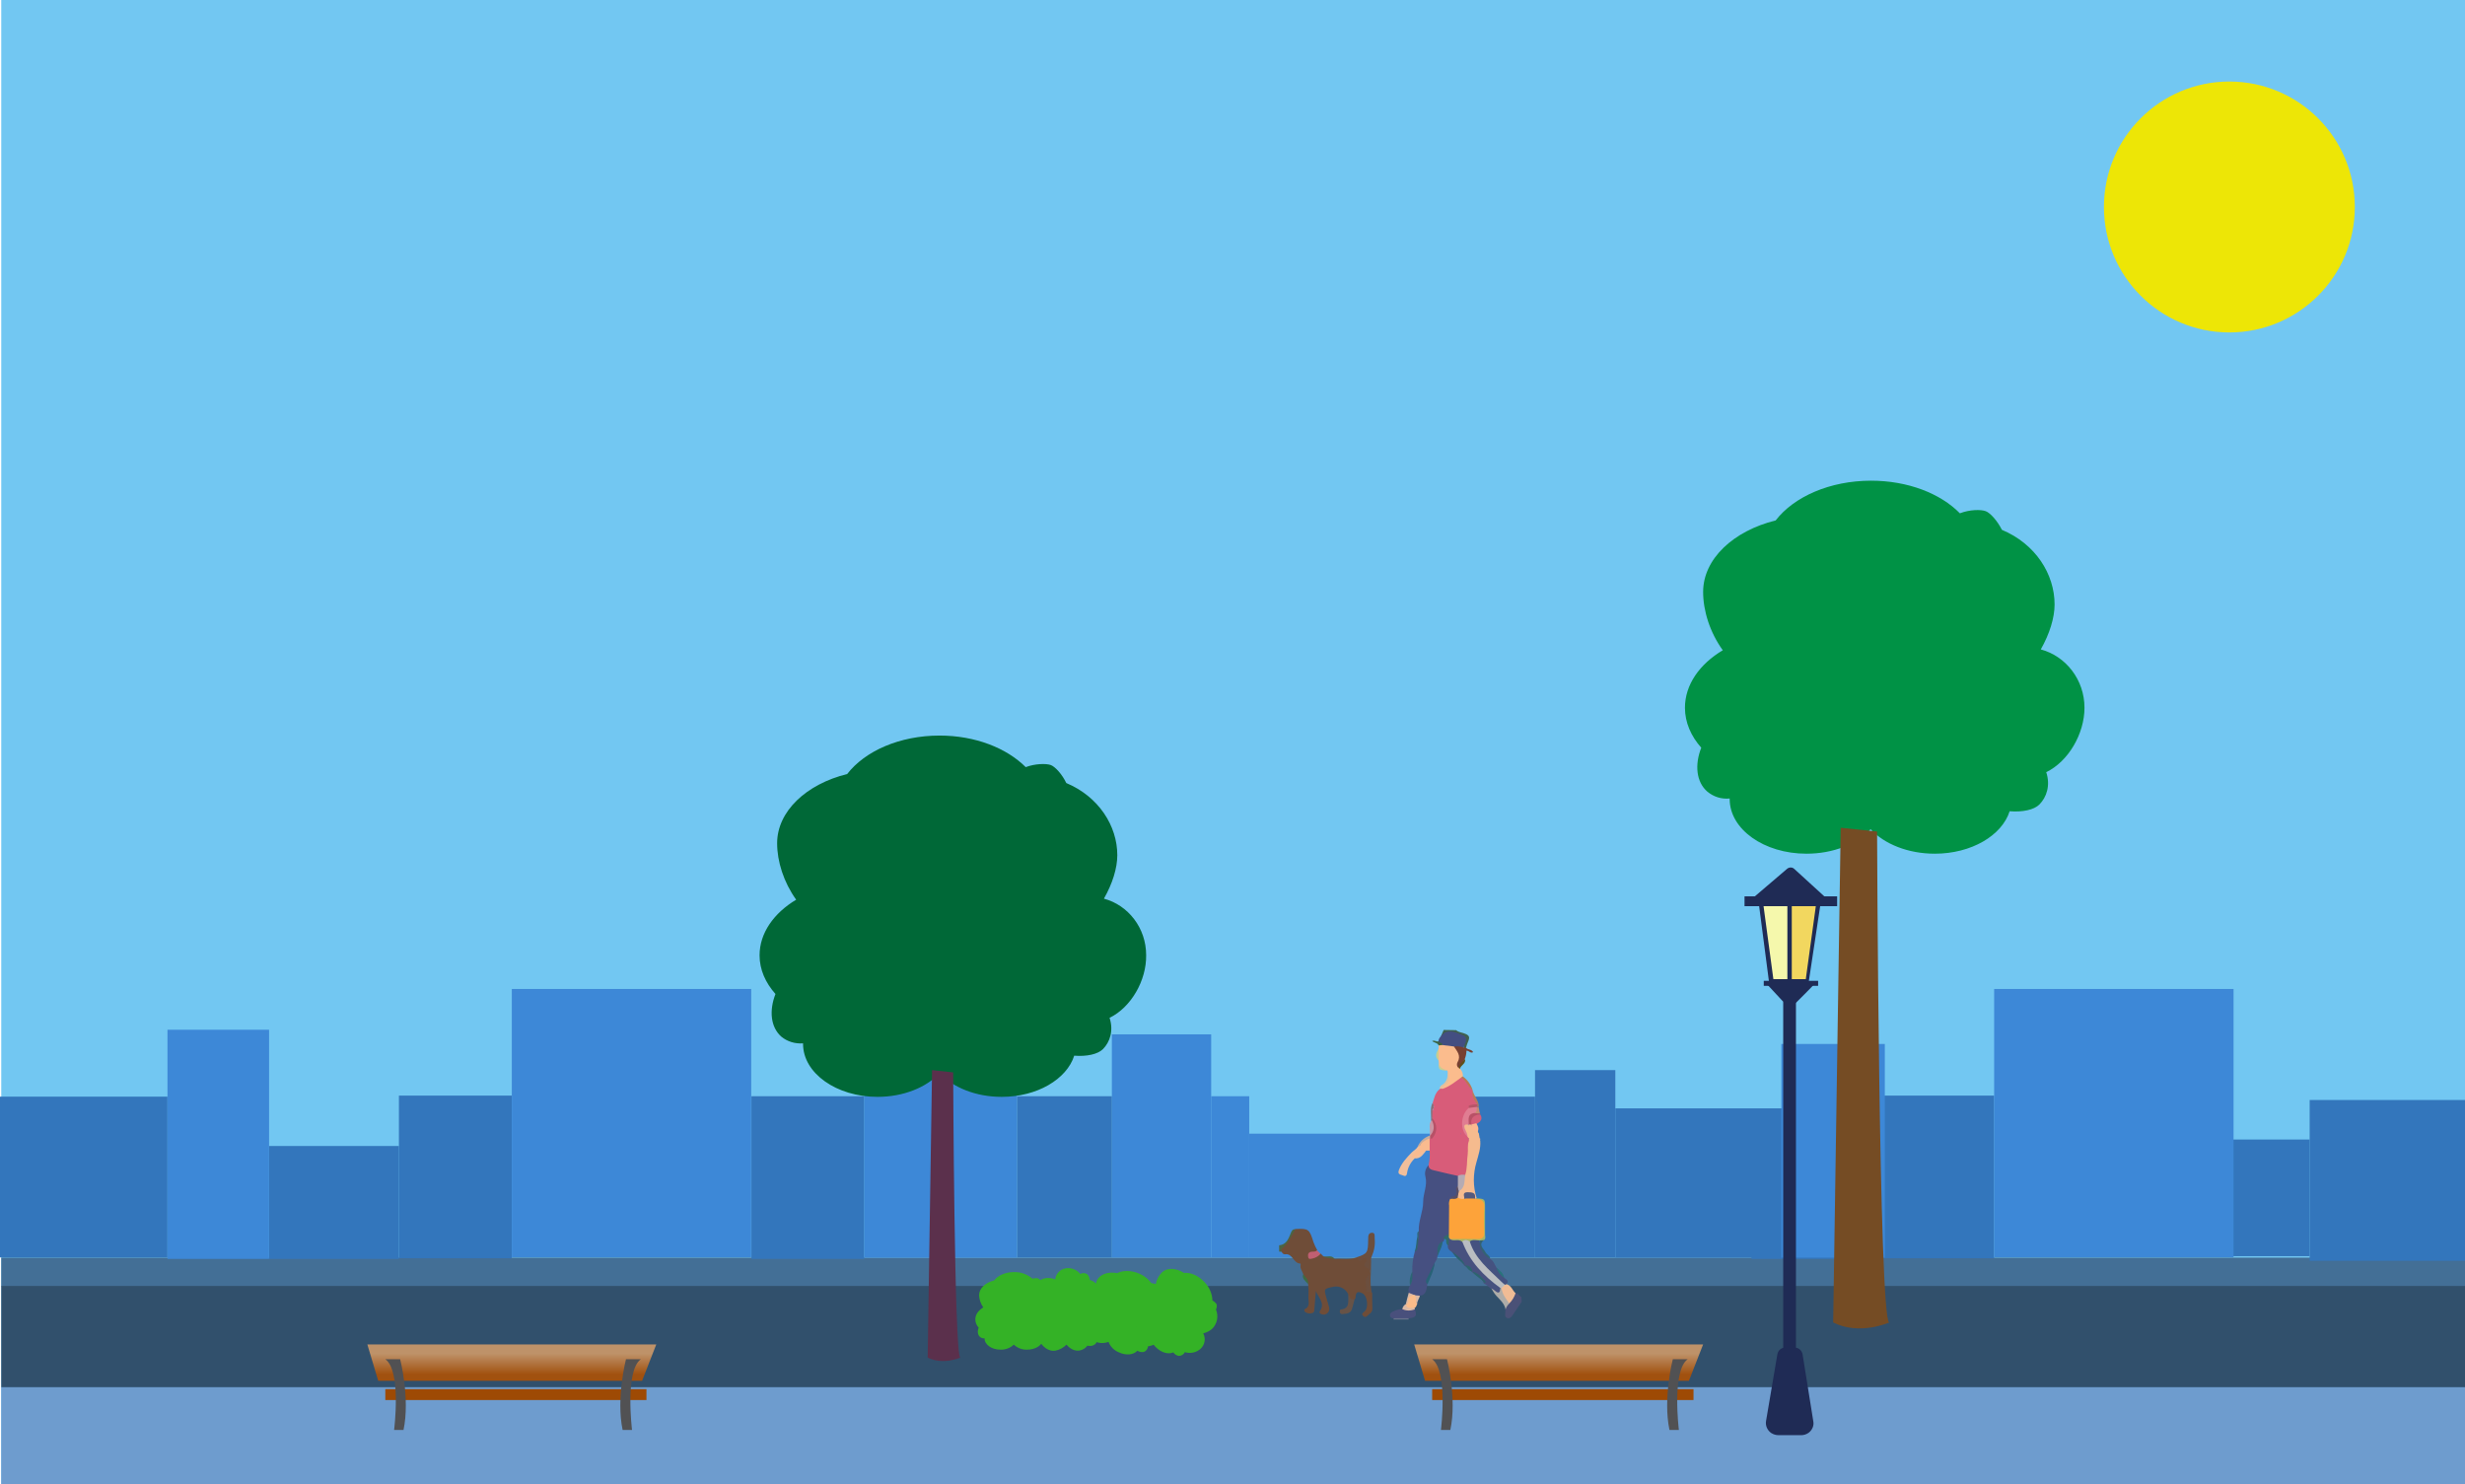 <?xml version="1.0" encoding="utf-8"?>
<!-- Generator: Adobe Illustrator 24.0.2, SVG Export Plug-In . SVG Version: 6.00 Build 0)  -->
<svg version="1.1" id="Layer_1" xmlns="http://www.w3.org/2000/svg" xmlns:xlink="http://www.w3.org/1999/xlink" x="0px" y="0px"
	 viewBox="0 0 1179 709.9" style="enable-background:new 0 0 1179 709.9;" xml:space="preserve">
<style type="text/css">
	.st0{fill:#3D88D7;}
	.st1{fill:#72C7F2;}
	.st2{fill:#436F96;}
	.st3{fill:#31506C;}
	.st4{fill:#6E9CCE;}
	.st5{fill:#3376BC;}
	.st6{fill:#006837;}
	.st7{fill:#5B304C;}
	.st8{fill:#009245;}
	.st9{fill:#754C24;}
	.st10{fill:#34B226;}
	.st11{fill:#EDE606;}
	.st12{fill:#1F2B55;}
	.st13{fill:#F2D75F;}
	.st14{fill:#F5F8AC;}
	.st15{fill:url(#SVGID_1_);}
	.st16{fill:#9E4A04;}
	.st17{fill:#515153;}
	.st18{fill:url(#SVGID_2_);}
	.st19{fill:#4A5177;}
	.st20{fill:#3F6050;}
	.st21{fill:#4C6443;}
	.st22{fill:#69738B;}
	.st23{fill:#6F4D38;}
	.st24{fill:#465081;}
	.st25{fill:#D85C79;}
	.st26{fill:#FBBC8D;}
	.st27{fill:#6C4F3E;}
	.st28{fill:#434E81;}
	.st29{fill:#49507C;}
	.st30{fill:#F0BE9B;}
	.st31{fill:#F9BB8F;}
	.st32{fill:#675347;}
	.st33{fill:#C05F72;}
	.st34{fill:#CA95A4;}
	.st35{fill:#E3C09B;}
	.st36{fill:#DBB9A4;}
	.st37{fill:#C9AD9C;}
	.st38{fill:#2F636F;}
	.st39{fill:#886C73;}
	.st40{fill:#2B6573;}
	.st41{fill:#3E6C44;}
	.st42{fill:#C8CD90;}
	.st43{fill:#3B6344;}
	.st44{fill:#4A6749;}
	.st45{fill:#F5BB8E;}
	.st46{fill:#455280;}
	.st47{fill:#F0BC95;}
	.st48{fill:#774032;}
	.st49{fill:#A7B564;}
	.st50{fill:#D45F79;}
	.st51{fill:#346272;}
	.st52{fill:#B85166;}
	.st53{fill:#B97852;}
	.st54{fill:#B87B5B;}
	.st55{fill:#604E19;}
	.st56{fill:#29737B;}
	.st57{fill:#C58A71;}
	.st58{fill:#47517F;}
	.st59{fill:#AEACA8;}
	.st60{fill:#FABC8A;}
	.st61{fill:#286276;}
	.st62{fill:#2C6575;}
	.st63{fill:#2C656E;}
	.st64{fill:#2A626F;}
	.st65{fill:#306A6B;}
	.st66{fill:#FDA33A;}
	.st67{fill:#B5ABB3;}
	.st68{fill:#594F65;}
	.st69{fill:#B75167;}
	.st70{fill:#B75568;}
	.st71{fill:#535A7E;}
	.st72{fill:#B9BDC1;}
	.st73{fill:#FCB78F;}
	.st74{fill:#E07D92;}
</style>
<title>Asset 2</title>
<g id="Layer_2_1_">
	<g id="Bench">
		<path class="st0" d="M160.5,403.5c0.8,0,1.5-0.7,1.5-1.5s-0.7-1.5-1.5-1.5s-1.5,0.7-1.5,1.5S159.7,403.5,160.5,403.5z"/>
		<rect x="0.6" y="0" class="st1" width="1178.4" height="709.9"/>
		<rect x="0.6" y="601.5" class="st2" width="1178.4" height="13.7"/>
		<rect x="0.6" y="615" class="st3" width="1178.4" height="48.5"/>
		<rect x="0.6" y="663.5" class="st4" width="1178.4" height="46.4"/>
		<rect x="772.6" y="530.1" class="st5" width="84" height="71.4"/>
		<rect x="734.2" y="511.8" class="st5" width="38.4" height="89.6"/>
		<rect x="686.7" y="524.5" class="st5" width="47.5" height="76.9"/>
		<rect x="1066.3" y="545" class="st5" width="38.4" height="55.8"/>
		<rect x="1104.7" y="526.1" class="st5" width="74.3" height="76.9"/>
		<rect y="524.5" class="st5" width="80.1" height="76.9"/>
		<rect x="597.5" y="542.2" class="st0" width="89.2" height="59.2"/>
		<rect x="579.3" y="524.3" class="st0" width="18.2" height="77.1"/>
		<rect x="531.8" y="494.7" class="st0" width="47.5" height="106.7"/>
		<rect x="486.4" y="524.3" class="st5" width="45.4" height="77.1"/>
		<rect x="359.4" y="524.3" class="st5" width="54" height="77.8"/>
		<rect x="190.8" y="524" class="st5" width="54" height="77.8"/>
		<rect x="128.7" y="548.1" class="st5" width="62.1" height="54"/>
		<rect x="413.4" y="487.4" class="st0" width="72.9" height="114.1"/>
		<rect x="244.8" y="473" class="st0" width="114.5" height="128.3"/>
		<rect x="899.8" y="524" class="st5" width="54" height="77.8"/>
		<rect x="837.7" y="548.1" class="st5" width="62.1" height="54"/>
		<rect x="953.8" y="473" class="st0" width="114.5" height="128.3"/>
		<rect x="80.1" y="492.5" class="st0" width="48.6" height="109.6"/>
		<rect x="852" y="499.3" class="st0" width="49.5" height="102.2"/>
		<path class="st6" d="M530.7,486.8c2,6.1,0.2,11.6-3.2,15c-2.4,2.4-7.8,3.6-13.7,3.1c-3.6,11.3-17.8,19.7-34.7,19.7
			c-12.4,0-23.3-4.5-29.7-11.3c-6.4,6.8-17.3,11.3-29.7,11.3c-19.6,0-35.6-11.3-35.6-25.3V499c-3.7,0.3-7.5-0.8-10.4-3.2
			c-5.1-4.5-5.9-12.4-2.8-20.4c-4.8-5.4-7.6-11.7-7.6-18.5c0-10.6,6.8-20.2,17.5-26.6c-6-8.4-9.1-18.3-9.1-27
			c0-15.3,14-28.3,33.5-33.1c8.5-11,25.1-18.4,44.2-18.4c17.1,0,32.1,6,41.2,15.1c4.4-1.7,9.8-1.8,12-1c2.1,0.8,5.4,4.4,7.4,8.6
			c15.5,6.5,24.4,20.5,24.4,34.5c0,6.2-2.3,13.6-6.4,20.8c11.6,3.1,20.2,14,20.2,27C548.4,468.9,541,481.8,530.7,486.8z"/>
		<path class="st7" d="M455.9,512.9c0,0,0.5,135.1,3.4,136.4c0,0-8.2,3.7-15.6,0l2.1-137.5L455.9,512.9z"/>
		<path class="st8" d="M978.7,369.3c2.1,6.3,0.2,12-3.3,15.5c-2.5,2.5-8,3.7-14.2,3.2c-3.7,11.6-18.3,20.3-35.8,20.3
			c-12.8,0-24.1-4.6-30.7-11.7c-6.6,7.1-17.8,11.7-30.7,11.7c-20.3,0-36.7-11.7-36.7-26.1v-0.3c-3.9,0.4-7.7-0.8-10.7-3.3
			c-5.3-4.6-6.1-12.8-2.9-21c-4.9-5.5-7.8-12.1-7.8-19.1c0-11,7-20.9,18.1-27.5c-6.2-8.6-9.4-18.9-9.4-27.9
			c0-15.8,14.5-29.2,34.7-34.2c8.7-11.3,25.9-19,45.6-19c17.6,0,33.2,6.1,42.5,15.6c4.6-1.8,10.1-1.9,12.4-1
			c2.1,0.8,5.5,4.5,7.7,8.9c16,6.7,25.2,21.1,25.2,35.7c0,6.4-2.4,14.1-6.6,21.5c12,3.2,20.9,14.5,20.9,27.9
			C997,350.9,989.3,364.2,978.7,369.3z"/>
		<path class="st9" d="M897.8,397.7c0,0,0.8,232.5,5.8,234.8c0,0-14.1,6.4-26.8,0l3.6-236.6L897.8,397.7z"/>
		<path class="st10" d="M549.1,643.9c-0.1,1.2-0.9,2.3-2,2.7c-1.1,0.2-2.2,0-3.1-0.6c-1.8,2-5.4,2.4-8.8,0.8c-2.3-0.9-4.1-2.7-5-5
			c-2.3,0.8-4.8,0.7-7-0.4c-4-1.8-6.2-5.5-4.9-8.4V633c-0.8-0.3-1.4-0.9-1.8-1.6c-0.6-1.4-0.1-3,1.3-4.4c-0.5-1.5-0.4-3,0.2-4.4
			c1-2.2,3.2-3.5,6-3.8c-0.4-2.1-0.2-4.3,0.6-6.3c1.4-3.1,5.4-4.4,9.8-3.6c2.7-1.4,6.8-1.4,10.6,0.3c3.1,1.3,5.6,3.7,7,6.8
			c0.9,0,1.8,0.4,2.5,0.9c0.5,0.7,0.7,1.6,0.7,2.4c2.4,2.4,3.1,6.1,1.8,9.2c-0.7,1.5-1.9,2.7-3.2,3.6c2.1,1.8,2.8,4.8,1.6,7.3
			C554.3,642,551.8,643.6,549.1,643.9z"/>
		<path class="st10" d="M566.7,646.7c-0.5,1.1-1.7,1.8-2.9,1.8c-1.1-0.2-2-0.8-2.6-1.7c-2.4,1.1-5.9,0.1-8.5-2.6
			c-1.7-1.7-2.7-4.1-2.7-6.5c-2.4-0.1-4.7-1.2-6.3-3c-3-3.2-3.6-7.5-1.4-9.6l0,0c-0.6-0.6-1-1.3-1.1-2.2c-0.1-1.5,1.1-2.8,2.8-3.6
			c0.1-1.5,0.7-3,1.8-4c1.7-1.6,4.3-2,7-1.2c0.4-2.1,1.5-4.1,3-5.6c2.5-2.3,6.7-2.1,10.5,0.3c3.1-0.3,6.8,1.2,9.7,4.3
			c2.4,2.4,3.8,5.6,3.9,8.9c0.8,0.4,1.5,1,2,1.8c0.2,0.8,0.1,1.7-0.3,2.5c1.3,3.2,0.6,6.8-1.8,9.2c-1.2,1.1-2.7,1.8-4.3,2.2
			c1.3,2.5,0.8,5.5-1.3,7.4C572.2,646.9,569.4,647.5,566.7,646.7z"/>
		<path class="st10" d="M516.7,609.3c1-0.6,2.3-0.5,3.3,0.1c0.7,0.7,1.2,1.7,1.2,2.8c2.5,0.4,4.8,3.1,5.4,6.7c0.5,2.3,0,4.7-1.3,6.7
			c1.9,1.4,3.2,3.5,3.5,5.9c0.7,4.2-1.1,8-4.1,8.5h-0.1c0.2,0.8,0.1,1.6-0.3,2.3c-0.8,1.2-2.4,1.7-4.2,1.3c-0.9,1.2-2.2,2-3.7,2.3
			c-2.3,0.4-4.5-0.7-6.3-2.8c-1.5,1.5-3.3,2.5-5.4,2.9c-3.2,0.5-6.5-2-8.2-5.9c-2.6-1.4-4.8-4.7-5.5-8.7c-0.7-3.2,0-6.5,1.7-9.3
			c-0.5-0.8-0.7-1.6-0.6-2.5c0.3-0.8,0.9-1.4,1.6-1.9c0.7-3.2,3.2-5.8,6.4-6.4c1.6-0.2,3.2,0,4.6,0.6c0.3-2.7,2.3-4.8,5-5.3
			C512.4,606.2,515,607.2,516.7,609.3z"/>
		<path class="st10" d="M502.4,637.4c0.4,1.1,0.1,2.4-0.7,3.2c-0.9,0.6-1.9,0.8-2.9,0.7c-0.8,2.4-3.8,4.2-7.5,4.2
			c-2.4,0.1-4.7-0.8-6.4-2.4c-1.7,1.6-4,2.5-6.4,2.4c-4.2,0-7.6-2.4-7.6-5.4v0c-0.8,0.1-1.6-0.2-2.2-0.7c-1.1-1-1.3-2.7-0.6-4.4
			c-1-1.1-1.6-2.5-1.6-4c0-2.3,1.5-4.3,3.8-5.7c-1.2-1.7-1.9-3.7-2-5.8c0-3.3,3-6.1,7.2-7.1c1.8-2.4,5.4-4,9.5-4
			c3.3-0.1,6.4,1.1,8.9,3.2c0.8-0.3,1.7-0.4,2.6-0.2c0.7,0.4,1.3,1.1,1.6,1.9c3.1,1.2,5.1,4.1,5.2,7.4c-0.1,1.6-0.6,3.1-1.4,4.5
			c2.6,0.7,4.4,3.1,4.4,5.8C506.2,633.6,504.7,636.1,502.4,637.4z"/>
		<circle class="st11" cx="1066.3" cy="99" r="60"/>
		<path class="st12" d="M865,685.3L865,685.3c-1,0.7-2.2,1.1-3.4,1.1h-11c-1.1,0-2.2-0.3-3.2-0.9l-0.2-0.1c-1.9-1.3-2.9-3.6-2.5-5.8
			l5.4-31.8c0.3-2,2-3.4,4-3.3h4.2c2,0,3.6,1.4,3.9,3.4l5.1,31.9C867.7,681.8,866.8,684,865,685.3z"/>
		<rect x="852.9" y="479.1" class="st12" width="6.1" height="170.9"/>
		<rect x="834.4" y="428.7" class="st12" width="44.3" height="4.7"/>
		<rect x="843.6" y="469.1" class="st12" width="26" height="2.4"/>
		<polygon class="st12" points="865,470.3 846.2,470.3 841.2,431.9 870.8,431.9 		"/>
		<polygon class="st13" points="857,433.4 857,468.3 863.7,468.3 868.5,433.4 		"/>
		<polygon class="st14" points="854.9,433.4 854.9,468.3 848.2,468.3 843.5,433.4 		"/>
		<path class="st12" d="M858.4,480.2c0,0,9.6-9.5,9.2-9.4s-22.4,0-22.4,0l9.2,9.9L858.4,480.2z"/>
		<path class="st12" d="M874.1,430.1l-16-14.6c-0.9-0.8-2.3-0.8-3.3,0l-17.1,14.6L874.1,430.1z"/>
		
			<linearGradient id="SVGID_1_" gradientUnits="userSpaceOnUse" x1="745.515" y1="96.42" x2="745.515" y2="112.49" gradientTransform="matrix(1 0 0 -1 0 759.89)">
			<stop  offset="0.38" style="stop-color:#A1510F"/>
			<stop  offset="1" style="stop-color:#BE9269"/>
		</linearGradient>
		<polygon class="st15" points="676.4,643 814.6,643 807.8,660.4 681.6,660.4 		"/>
		<rect x="685" y="664.4" class="st16" width="125" height="5.2"/>
		<path class="st17" d="M803,683.9c0,0-3.5-28.3,4.2-33.8h-7.1c0,0-4.8,18.7-1.6,33.8H803z"/>
		<path class="st17" d="M689.2,683.9c0,0,3.5-28.3-4.2-33.8h7.1c0,0,4.8,18.7,1.6,33.8H689.2z"/>
		
			<linearGradient id="SVGID_2_" gradientUnits="userSpaceOnUse" x1="244.81" y1="96.42" x2="244.81" y2="112.49" gradientTransform="matrix(1 0 0 -1 0 759.89)">
			<stop  offset="0.38" style="stop-color:#A1510F"/>
			<stop  offset="1" style="stop-color:#BE9269"/>
		</linearGradient>
		<polygon class="st18" points="175.7,643 313.9,643 307.1,660.4 180.9,660.4 		"/>
		<rect x="184.3" y="664.4" class="st16" width="124.9" height="5.2"/>
		<path class="st17" d="M302.3,683.9c0,0-3.5-28.3,4.2-33.8h-7.1c0,0-4.8,18.7-1.6,33.8H302.3z"/>
		<path class="st17" d="M188.5,683.9c0,0,3.6-28.3-4.2-33.8h7.1c0,0,4.8,18.7,1.6,33.8H188.5z"/>
		<path class="st19" d="M727.8,622.6c-1.3,1.9-2.5,3.9-3.9,5.8c-0.7,1-1.5,2.5-3,2s-0.9-2-0.9-3.2c0-0.3,0-0.6,0-0.9
			c0.3-1.2,0.2-2.5,1.3-3.4c1.4-1.3,1.9-3.3,3.5-4.4c1.5-0.2,1.8,1.5,2.9,1.8L727.8,622.6z"/>
		<path class="st20" d="M696.5,492.7c0.9,0.9,2.2,1,3.4,1.4c3,1,3.4,1.7,2,4.8c-0.3,0.7-0.5,1.5-0.7,2.2c-0.3,0.3-0.8,0.3-1.2,0
			c0,0,0,0,0,0c0.2-5.2,0.2-5.2-4.8-6.7c-1.4-0.6-3-0.3-4.2,0.7c-0.5,0.4-1,1-1.8,0.5c0.4-1,0.9-2,1.3-3L696.5,492.7z"/>
		<path class="st21" d="M613,598.7l-1.2-0.1v-3c3.3-0.3,4.4-2.9,5.4-5.4c0.5-1.3,0.8-2.4,2.5-2.3c-0.7,3-1.7,5.8-4.2,7.9
			C614.4,596.5,613.5,597.5,613,598.7z"/>
		<path class="st22" d="M673.8,630.5c-0.1,0.2-0.1,0.4-0.1,0.6h-7.2c0.1-0.2,0.1-0.4,0-0.6C668.7,629,671.6,629,673.8,630.5z"/>
		<path class="st23" d="M613,598.7c0-0.5-0.3-1.2-0.1-1.4c3.3-2.4,4.7-6.2,6.7-9.5c6.2-0.3,6.7,0,8.6,6.2c0.5,1.3,1.1,2.7,1.8,3.9
			c-0.1,1.7-1.6,1-2.4,1.6c-0.4,0.3-0.9,0.6-0.7,1.1s0.8,0.4,1.3,0.3c1.3-0.3,2.1-1.5,3.5-1.3l1.2,1.2c1.7,0.8,3.8,0,5.5,1.3
			c3.4-0.2,6.8,0.5,10.1-0.6c1.3-0.5,2.6,0.7,4-0.2c0.6-0.4,1.7,0.3,1.6,0.9c-0.5,3.3,2.9,6.2,0.6,9.8c-1.2,2-0.6,4.6,1.6,6.4
			c0,2.4,0,4.8,0.1,7.2c0.1,1.1-0.4,2.2-1.4,2.8c-0.9,0.7-1.7,2.2-3,1s0.5-1.8,1-2.5c1.6-2,0.9-7.2-1.3-8.3c-1.4-0.7-3-1.4-3.3,1.3
			c-0.1,0.6,0.1,1.2-0.6,1.6c-3,1.7-2.5-0.9-2.9-2.4c-1.3-2.9-4.5-4.4-7.5-3.6c-4.2,0.9-4.2,0.9-3,5.2c0.4,1.5,0.9,3,1.3,4.5
			c0.4,1.4-0.4,3-1.8,3.4c-0.5,0.2-1.1,0.2-1.6,0c-0.8-0.2-1.6-0.6-0.9-1.7c2.5-3.7-0.9-6.3-2-9.4c-0.3,2.8-0.5,5.5-0.7,8.3
			c-0.1,0.9,0,2-1.1,2.2c-1.1,0.4-2.2,0.2-3.2-0.4c-0.6-0.4-0.8-1.3-0.3-1.5c2.9-1.4,1.5-4,1.7-6.1c0.1-1.9,0.1-3.8-0.1-5.7
			c-0.3-1.8-2-3-2.3-4.8c-0.5-1.5-1.8-2.9-1.3-4.7c0-0.2-0.1-0.5-0.2-0.5c-3.3,0-3.6-5-7.3-4.4C613.7,599.9,613.3,599.3,613,598.7z"
			/>
		<path class="st24" d="M687.5,601c0,1.2-0.8,2-1.3,3c-0.4,3.7-3.5,6.4-3.5,10.2c-0.5,2.3-0.3,5.1-3.6,5.5c-0.5,0.4-1.3,0.6-1.9,0.5
			c-0.3,0-0.5-0.1-0.8-0.2c-1-0.4-2.1-0.6-2.6-1.7c-0.3-1.2-0.1-2.5,0.6-3.5c0.6-2.2,0.5-4.5,1.1-6.6c-0.1-3.2,0.3-6.5,1.2-9.6
			c1.6-1.9,1.1-4.3,1.6-6.5c0.2-1-0.2-2.1,0.3-3.2c-0.3-4.9,2.1-9.3,2.1-14.2c0-4,2.1-7.7,1.1-11.9c-0.6-2.1,0.1-4.3,1.7-5.7
			c3.1,2.9,7.2,3,11,3.9c1.2,0.3,2.6,0,3.3,1.5c0.4,1.4,0.4,3,0.1,4.4c-0.1,0.6-0.4,1.2-0.3,1.7c0.5,2.3-0.4,3.8-2.6,4.6
			c-0.4,0.1-0.5,0.6-0.6,1c-0.9,4.3-0.3,8.5-0.4,12.8c0.1,0.9,0.1,1.8,0,2.7c-0.5,1.7-2.4,1.8-3.3,3c0,0.5,0.1,1-0.5,1.1
			C688.3,595.9,687.9,598.5,687.5,601z"/>
		<path class="st25" d="M697.3,562.4c-3.7-0.8-7.5-1.7-11.2-2.6c-1.4-0.3-3-0.7-2.8-2.8c0.5-2.1,0.7-4.4,0.5-6.6
			c-1.1-1.6-0.8-3.4-0.6-5.2c0.1-0.3,0.2-0.6,0.4-0.8c2.6-2.5,3.2-4.8,1.9-7.9c-0.3-0.7-0.6-1.5-0.7-2.2c0-1.2,0-2.4,0.1-3.6
			c2.3,0.5,4,2.5,4,4.9c0.1,1.7,0,3.4,0.1,5.1c0.1,4.4,4.8,5.3,8.1,4c2.3-5.6,3.9-0.1,5.8,0.3c0.1,0.3,0.2,0.7,0.2,1
			c-0.2,4.3-0.4,8.7-0.8,13c-0.1,1.1-0.1,2.2-0.9,3C700.1,562.8,698.6,562.9,697.3,562.4z"/>
		<path class="st25" d="M685.2,527.6c0.8-2.4,1.2-5,3.4-6.7c0.3-0.3,0.7-0.5,1.1-0.6c2.2-1,4.3-2.2,6.2-3.6c0.9-0.6,1.8-1.4,3-1.4
			c3,1.1,3.7,4.1,5.5,6.3l0,0c0,2.6,1.5,4.6,2.4,6.8c-1.2,0.9-2.7,0.7-4,1.4c-2.7,0.9-3.6,3-3.6,5.6c0,1,0,2,0,3
			c0,2.2-0.9,3.3-3.2,3.3s-3.2-1.2-3.2-3.4c0-0.8,0-1.6,0-2.4c0-1.9,0.4-3.4,2.6-3.7c0.7-0.1,1.4-0.3,1.4-1.2
			c0.1-0.8-0.4-1.6-1.3-1.8c-1.5-0.2-2.7-1.4-2.9-3c-0.2-0.8-0.9-1.4-1.8-1.3c-0.9,0-1.2,0.6-1.3,1.3c-0.3,1.7-1.7,3.1-3.5,3.3
			C684.9,529.3,685.7,528.1,685.2,527.6z"/>
		<path class="st26" d="M698.8,515.4c-2.8,2-5.5,4.3-8.9,5.4c-0.3-0.7-0.1-1.4,0.6-1.8c2.8-1.8,2.4-4.4,1.8-7l0,0
			c-2.1-0.3-4.5-0.4-4.1-3.6c0-0.4-0.1-0.8-0.1-1.2c-0.9-1.9-0.4-3.7,0-5.6c0-0.5,0-1.1,0-1.6c0.4-0.5,1.1-0.8,1.8-0.8
			c1.8-0.2,3.6,0.1,5.2,0.8c2.6,2,4.4,4.2,3,7.7c-0.2,0.8-0.2,1.6,0,2.3c0,0.4,0.1,0.8,0.3,1.2c0.9,1,1.4,2.3,1.3,3.6
			c0,0.4-0.4,0.6-0.7,0.6C698.9,515.4,698.9,515.4,698.8,515.4z"/>
		<path class="st27" d="M656.1,618.4c-0.8-0.8-2.9-0.3-2.7-1.4c0.5-2.1-1.2-4.3,0.6-6.3c1.5-1.6,2.2-3.4-0.7-4.6
			c-1.1-0.4-0.8-1.5-0.2-2.3c0.4-0.6,0.9-1.1,0.2-1.8s-1.3-0.2-1.8,0.3c-1.7,2.2-1.9-1.2-3.1-0.8c5.8-2,5.9-2.1,6-9
			c0-1.4,0.1-2.8,1.7-2.9c1.8-0.1,1.3,1.6,1.4,2.7c0.3,3-0.2,5.9-1.4,8.6c-0.3,0.6-0.4,1.3-0.3,2C655.9,608.1,655,613.3,656.1,618.4
			z"/>
		<path class="st28" d="M695.4,500.5l-5.6-0.7c-0.4-0.8-2.2-0.2-1.8-1.8c0.1-0.9,0.5-1.7,1.1-2.3c3.2-4.2,7-1.9,10.3-0.7
			s1.3,3.9,0.6,6C698.6,501.6,696.8,501.5,695.4,500.5z"/>
		<path class="st29" d="M673.8,630.5h-7.3c-0.8,0.1-1.6-0.5-1.7-1.3c-0.1-0.9,0.5-1.4,1.2-1.8c1.5-0.8,3.1-1.2,4.7-1.3
			c2-0.3,4-0.2,6,0.1C677.9,629.3,677.2,630.2,673.8,630.5z"/>
		<path class="st30" d="M676.7,554c-2,1.9-3.3,4.3-3.7,7c-0.1,0.9-0.5,1.9-1.9,1.2c-1.2-0.5-2.8-0.4-2-2.6c1.3-3.4,3.7-5.9,6.1-8.4
			c0.9-0.9,2.1-1.5,2.8-2.6c0.3-0.5,0.6-1,1.3-0.5c0.5,1.6-0.8,2.3-1.6,3.2S675.9,552.7,676.7,554z"/>
		<path class="st31" d="M676.7,554c-1.3,0-2.3-0.2-1-1.8c1.2-1.4,3.1-2.2,3.4-4.3c0.8-2.2,2.2-3.6,4.7-3.6c0,2,0,4,0,6h-1.7
			C680.2,551.5,678.8,553.4,676.7,554L676.7,554z"/>
		<path class="st32" d="M645,619c0.5,1.3,0.8,2.9,2.9,2.4c-0.4,1.5-0.8,3-1.2,4.5c-0.7,2.5-2.9,2.4-4.8,2.6c-0.6,0-1.1-0.5-1.1-1.2
			c0,0,0,0,0,0c0-0.3,0.2-1,0.4-1C646.1,625.9,644.5,621.9,645,619z"/>
		<path class="st33" d="M631.6,599.7c-1,1.1-2.3,1.9-3.8,2.2c-0.9,0.2-1.9,0.6-2.1-0.7c-0.2-1.1-0.1-2.2,1.4-2.5
			c0.9-0.2,2,0.2,2.8-0.7C630.4,598.5,631,599.1,631.6,599.7z"/>
		<path class="st34" d="M683.8,543.1c0.6-2.4-0.8-4.9,0.8-7.2c0.3-0.2,0.6-0.1,0.8,0.2c0,0,0,0,0,0c1.6,3.1,1.3,4.9-1.1,7.2
			L683.8,543.1z"/>
		<path class="st35" d="M692.3,511.9c0.7,2.6,2,5.2-1.3,7.1c-0.5,0.3-0.7,1.2-1.1,1.7h-1.3c0-0.7,0.4-1.4,1-1.7
			C692.2,517.4,692.7,514.8,692.3,511.9z"/>
		<path class="st36" d="M676.7,626.2c-1.9,0.8-4.1,0.8-6-0.1c0.2-1,0.8-1.9,1.7-2.4l0.4,0.1c1,1.2,2.8,0.7,3.9,1.8
			C676.7,625.8,676.7,626,676.7,626.2z"/>
		<path class="st37" d="M683.8,544.4c-1.8,0.9-3.7,1.6-4.7,3.6l-1.1,0.6c1-2.6,3.2-4.6,5.9-5.5l0.2,0.1c0.3,0.4,0.3,0.8,0,1.2
			L683.8,544.4z"/>
		<path class="st38" d="M678.5,588.8c0.1,2.8-0.1,5.6-0.6,8.3c-0.1,0.8-0.4,1.3-1.3,1.4c1-2.2,0.7-4.7,1.3-7
			C678.1,590.7,677.5,589.6,678.5,588.8z"/>
		<path class="st30" d="M676.7,554c1.7-1.3,3.2-3.1,5.4-3.6C680.6,552.1,679.5,554.3,676.7,554z"/>
		<path class="st36" d="M673.8,618.3l3,1.2c-1.1,1-2.3,1.7-2.7,3.3c-0.1,0.7-0.7,1.1-1.4,1c-0.1,0-0.1,0-0.2,0l-0.1-0.1
			C672.8,621.9,673.3,620.1,673.8,618.3z"/>
		<path class="st39" d="M685,536.1c-0.2,0-0.3-0.1-0.5-0.1c0.1-2.8-0.6-5.7,0.6-8.4c0.7,0.5,0.5,1.2,0.5,1.8
			c0.3,0.6-0.1,0.9-0.5,1.2c0,1.4-0.1,2.8-0.1,4.2c0.3,0.3,0.3,0.9,0,1.2C685.1,536,685,536.1,685,536.1z"/>
		<path class="st40" d="M675.5,608.1c0,2.3,0.4,4.6-1.1,6.6C674,612.5,674.4,610.2,675.5,608.1z"/>
		<path class="st41" d="M623.3,609.4c1,1.5,2.8,2.6,2.3,4.8C624.7,612.7,622.5,611.7,623.3,609.4z"/>
		<path class="st42" d="M688.1,501.6c0,1.9,0,3.7,0,5.6C686.1,505.3,686.9,503.5,688.1,501.6z"/>
		<path class="st43" d="M688.1,498c0.3,0.9,1.9,0.5,1.8,1.8l-1.8,0.2c-0.5-1.3-2.1-1.2-3.1-2.1C686.3,497.3,687.1,498.5,688.1,498z"
			/>
		<path class="st42" d="M688.3,508.4c0.2,2.5,2.2,3,4.1,3.6C688.1,511.8,688.1,511.8,688.3,508.4z"/>
		<path class="st44" d="M638.3,602.1c-1.8-0.4-3.8-0.2-5.5-1.3C634.6,601.5,636.9,599.9,638.3,602.1z"/>
		<path class="st45" d="M700.8,561.9c1.1-3.2,0.7-6.6,1.2-9.8c0.3-2.1-0.3-4.4,0.6-6.5c1.8-1,3.7-1.3,5.4,0.1
			c0.3,3.5-0.9,6.8-1.8,10.1c-1.7,5.7-1.7,11.7,0.1,17.3c-0.1,0.1-0.2,0.2-0.3,0.3c-0.3,0-0.5-0.2-0.7-0.4c-2.1-2.8-3-2.7-5.2,0.6
			c-1,0.5-2.3,0.2-3-0.7c-0.5-1.2,0.7-2.1,0.5-3.2C699.6,567.5,699.1,564.3,700.8,561.9z"/>
		<path class="st46" d="M719.5,611.2c1,0.8,2.5,1.4,1,3c-0.2,0.2-0.5,0.3-0.8,0.3c-0.2,0-0.4,0-0.6-0.1
			c-6.4-4.9-12.3-10.3-15.8-17.7c-0.7-1-0.8-2.3-0.3-3.5c1.4-1.2,3-0.9,4.5-0.5c0.5,3.7,2.4,7.1,5.3,9.5c1.7,0.8,2,2.7,3,4.1
			C717,607.9,718.3,609.5,719.5,611.2z"/>
		<path class="st47" d="M719.8,614.5l0.8-0.3c2.3,0.6,2.8,3,4.3,4.3c-0.6,1.8-1.6,3.5-3,4.9c-0.5,0.4-1.3,0.2-1.6-0.3
			c-0.1-0.1-0.1-0.2-0.1-0.3c-0.9-2.1-2.5-3.9-2.6-6.3C717.8,615.2,718.4,614.4,719.8,614.5z"/>
		<path class="st48" d="M695.4,500.5c1.6-0.2,3.2,0,4.7,0.5l1.1,0.1c0.8,1.1,2.6,0.6,3.4,2.1c-1.2,0.8-1.9-0.7-3.2-0.7
			c0,1.4-0.3,2.7-0.8,4c-0.8,1.6-1.8,3-3,4.3c-0.8-0.7-1-1.8-0.5-2.7C699,504.9,696.9,502.8,695.4,500.5z"/>
		<path class="st49" d="M707.9,593.3c-1.7,0-3.4-0.7-5,0.5c-1.3,0.3-2.7,0.2-4.1,0.3c-1.4,0-2.8-0.1-4.1-0.4c-0.7-0.2-1.7-0.3-1-1.5
			c3.4-1.2,6.9-0.5,10.4-0.6c4.6-0.2,4.7-0.2,4.7-4.7c0-2,0-4,0-6c0.1-2.9,0.3-5.8-2.7-7.5v-0.3c4.2,0.3,4.2,0.3,4.2,4.4
			s0,8.5,0,12.8c0,0.9,0.5,2-0.5,2.8C709.3,593.5,708.6,593.6,707.9,593.3z"/>
		<path class="st50" d="M707.9,533c0.6,0.6,0.8,1.5,0.6,2.4c-0.2,0.4-0.4,0.7-0.6,1c-0.6,0.5-1.3,1-1.9,1.4c-0.8,0.4-1.6,0.7-2.4,0
			C702.7,534,704.2,532.5,707.9,533z"/>
		<path class="st51" d="M707.9,593.3l1.9-0.2c-2.9,2.3-0.2,4,0.7,5.8c0.6,1.2,2.2,1.7,2.3,3.2C709.6,600.8,707,596.2,707.9,593.3z"
			/>
		<path class="st52" d="M707.9,533c-2.8,0.3-4.7,1.5-4.1,4.8l-0.4,0.3c-0.5,0.1-1-0.2-1.2-0.7c-0.6-3.8,0-4.8,3.4-5.7
			c0.9-0.1,1.8,0.2,2.4,0.8C708,532.6,708,532.8,707.9,533z"/>
		<path class="st53" d="M698.8,515.4l0.8-0.6c2.3,1.6,4,4,4.8,6.7C702.1,519.9,701.5,516.8,698.8,515.4z"/>
		<path class="st54" d="M706.7,528.2c-1.7-1.9-2.9-4-2.3-6.7c0.5,2.8,3,4.8,2.9,7.8c-0.2,0.1-0.5,0-0.7-0.1
			C706.4,528.9,706.4,528.5,706.7,528.2z"/>
		<path class="st55" d="M697.7,510.8c0.3-1.9,1.8-3,3-4.3c0.6,2.3-2.1,2.9-2.4,4.7L697.7,510.8z"/>
		<path class="st56" d="M719.5,611.2c-1.8-1.2-3.1-2.9-3.7-4.9C717.4,607.6,719,608.9,719.5,611.2z"/>
		<path class="st45" d="M708,545.7l-5.4-0.1c0-0.2,0-0.4-0.1-0.6c-0.1-0.3,0-0.6,0.3-0.8c1.7-0.2,3.4-0.1,5.1,0.3
			c0.3,0.1-0.1,0.3,0.1,0.6C707.7,545.3,708.1,545.5,708,545.7z"/>
		<path class="st57" d="M706.7,529.4h0.5c0.2,1,0.4,2,0.6,3.1l-2.3-0.1c-0.2-1,0.1-2,0.8-2.8L706.7,529.4z"/>
		<path class="st58" d="M693.5,592.6c1.7,1.4,4.1-0.3,5.8,1.3c0.5,0.2,0.8,0.6,1,1c3.5,7.7,9,13.8,15.4,19.2c0.8,0.6,1.7,1.1,2,2.1
			c0,1,0,2.1-1.2,2.5s-1.5-0.7-2.2-1.2c-0.5-0.4-0.7-0.9-1.3-1.2c-1-1-2.1-1.9-3.3-2.5c-1-2.8-3.7-3.7-5.7-5.4l0,0
			c-1-1.3-2.2-2.3-3.6-3l0,0c-1.7-2.6-4.2-4.3-6.1-6.7c-1.1-0.7-2-1.5-1.8-2.9c-0.6-1-0.7-2.3-0.3-3.5
			C693.2,591.6,693.5,591.8,693.5,592.6z"/>
		<path class="st59" d="M713.3,616.2c0.6,0.3,1.2,0.7,1.7,1.1c1.9,1.7,2.5,0.8,2.6-1.2c0.2-0.2,0.5-0.2,0.6,0c0,0,0,0,0,0
			c0.3,2.9,2.1,5.1,3.7,7.3c-0.8,0.8-1.5,1.8-1.8,2.9c-0.6-3.8-4.2-5.5-5.9-8.6C713.9,617.1,713.6,616.7,713.3,616.2z"/>
		<path class="st60" d="M672.5,623.8c0.7-0.2,1.1-0.9,1.1-1.6c-0.2-2.3,1.3-2.8,3.1-2.8l0,0c1.9,1,0.4,2.9,1.1,4.3
			c-0.3,0.7-0.4,1.4-1.1,1.8C675.2,625.3,673,626.6,672.5,623.8z"/>
		<path class="st61" d="M682.8,614.2c-0.7-0.5-1-1.4-0.6-2.2c1.3-2.7,2.7-5.4,4-8.1C685.9,607.7,684.1,610.9,682.8,614.2z"/>
		<path class="st62" d="M687.5,601c0.3-2.6-0.9-5.7,2.5-7.3C689.9,596.4,688.3,598.6,687.5,601z"/>
		<path class="st63" d="M704.3,608.2c2.8,0.6,4.4,2.8,6.2,4.7c0.4,0.4-0.2,0.6-0.5,0.7C708.5,611.4,705.7,610.5,704.3,608.2z"/>
		<path class="st64" d="M694.7,598.6c2.3,2,4.9,3.6,6.1,6.7C698.6,603.1,695.9,601.5,694.7,598.6z"/>
		<path class="st65" d="M693,591.9l-0.1,3.8c-0.8-0.4-1.3-1.2-1.2-2.1c0.1-0.9-0.3-1.2-1.2-1c-0.2-1.9,1.8-1.5,2.5-2.5
			C693.5,590.6,693.5,591.3,693,591.9C693,591.8,693,591.9,693,591.9z"/>
		<path class="st63" d="M700.7,605.2c2.1-0.1,3.2,1.1,3.6,3C702.5,607.9,701.8,606.4,700.7,605.2z"/>
		<path class="st36" d="M677.8,623.8c-1-1.3-0.1-3-1.1-4.3l2.4,0.2C678.9,621.1,677.7,622.3,677.8,623.8z"/>
		<path class="st66" d="M693,591.9c0-0.6,0-1.2,0-1.7c0-4.5,0.1-9.1,0.1-13.6c-0.2-1.1,0-2.2,0.5-3.2c1.1-0.9,2.4-0.6,3.7-0.6
			c1,0.6,2.1,0.8,3.2,0.5c1.5-1.1,3.6-1.1,5.1,0l0.7,0.2c3.4,0,3.8,2,3.6,4.8c-0.2,3.7-0.2,7.4,0,11.1c0.1,2.6-1,3.3-3.4,3.2
			c-4.3-0.1-8.6,0-12.9,0L693,591.9z"/>
		<path class="st67" d="M700.8,561.9c-0.5,2.8,0.2,6.1-3,7.8c-0.5-0.8-1.3-1.5-0.5-2.5v-4.8C698.3,561.7,699.6,561.8,700.8,561.9z"
			/>
		<path class="st68" d="M697.2,567.3l0.5,2.5l-0.5,3c-1.1,1-2.4,0.4-3.7,0.6c0.3-0.4,0.6-1,0.9-1c2.3-0.3,2.7-1.5,2-3.5
			C696.4,568.2,696.7,567.5,697.2,567.3z"/>
		<path class="st25" d="M702.6,544.4c0,0.2-0.1,0.4-0.1,0.6c-2,0.4-2.5-1.6-4-2.9c1,4.4-2.3,3.8-4.3,4c-2.9,0.4-5.6-1.7-6-4.6
			c-0.1-1-0.1-2,0-3c0.5-2.9-0.6-5.9-2.9-7.8c0.2-0.4,0.3-0.8,0.5-1.2c1.3-1.1,3.3-1.6,3.1-4c-0.1-1.1,0.9-1.5,1.9-1.4
			s2.6,0.2,2.6,1.4c0,2.3,1.2,2.7,3,3.1c1.1,0.3,1.5,1.5,1.4,2.7c0,0.9-0.7,1.7-1.6,1.8c-0.1,0-0.2,0-0.4,0c-2-0.2-2.3,1-2.2,2.6
			c0.1,1,0.1,2,0,3c-0.2,2,0.9,2.3,2.5,2.3s2.5-0.5,2.3-2.2c-0.1-1,0-2,0-3c-0.1-3.2,1-5.6,4.2-6.8c0.3,0.3,0.4,0.8,0.3,1.3
			c-2.3,2.4-2.7,5.4-2.5,8.6c-0.1,1.7,0.6,3.4,1.9,4.5C702.6,543.4,702.7,543.9,702.6,544.4z"/>
		<path class="st69" d="M685,536.1c0-0.4,0.1-0.9,0.1-1.3c2.5,3.2,2.5,6.5,0,9.6c-0.3,0.4-0.7,0.2-1.1,0c0-0.4,0-0.8,0-1.2
			C686,541.1,686.2,538.7,685,536.1z"/>
		<path class="st70" d="M702.5,529.9v-1.1c1.3-0.5,2.7-0.7,4.1-0.6c0,0.4,0,0.8,0.1,1.2v0.1C705.4,530.2,704.1,531.3,702.5,529.9z"
			/>
		<path class="st71" d="M705.5,573.2h-5.1c0-1.2-1.1-2.9,1.4-3C703.9,570.3,706,570.1,705.5,573.2z"/>
		<path class="st72" d="M718.2,616h-0.6c-8-5.8-14.7-12.7-18.2-22.2c1.2-1.1,2.4-0.8,3.6,0c2.6,8.3,9.2,13.4,15,19.1
			c0.6,0.6,1.2,1.1,1.8,1.6L718.2,616z"/>
		<path class="st73" d="M703.8,537.8l2.3-0.6c0.7,1.2,1.4,2.5,0.7,3.9C703.7,541.4,703.1,540.7,703.8,537.8L703.8,537.8z"/>
		<path class="st74" d="M702.5,529.9l4.1-0.5c-0.6,0.8,0.1,2.2-1.1,2.9c-3.8,0.3-3,3.1-3,5.5l-0.2,0.3c-1,0.7-0.9,1.6-0.5,2.6
			s1.1,2,0.2,3C698.2,540.7,698.5,533.3,702.5,529.9z"/>
		<path class="st45" d="M706.8,540.8L706.8,540.8c0.2,0.7,0.2,0.7,0.4,1.4c-1.3,0.9-3,0.8-4.1-0.3c-1.2-0.9-1.6-2.6-0.7-3.8
			c0,0,0-0.1,0.1-0.1l0.1-0.2l1.2,0.1C703.7,539.9,704.5,541.1,706.8,540.8z"/>
		<path class="st45" d="M702.4,537.9c0.4,3.9,0.6,4,4.9,4.1l0.5,2.9c-1.8,0.2-3.6,0.1-5.3-0.5l-0.6-0.7c0.1-1.4-0.8-2.6-1.3-3.9
			C700,538,700.7,537.6,702.4,537.9z"/>
		<path class="st25" d="M689.4,536.9c-0.7-1.6,1.5-4.4-1.8-5.3c-0.1-0.3-0.1-0.7,0-1c1.3-1.3,2-3,3-4.4c0.8-1.2,1.9,0.1,1.8,1.5
			s0.2,2.3,1.9,1.9c0.8-0.2,1.7,0,1.7,1.2s-0.9,1.2-1.7,1.2c-1.7-0.1-1.9,1-1.9,2.3c0.1,1.3,0.1,2.6,0,3.9c-0.2,2.4,0,4.5,3.4,4.1
			c0.6-0.2,1.2,0.2,1.4,0.8c0,0.1,0,0.2,0,0.3c0,0.9-0.5,1.2-1.2,1.5c-2.5,1-5.3-0.3-6.2-2.8c-0.1-0.3-0.2-0.7-0.3-1
			C689.3,539.6,689.3,538.3,689.4,536.9z"/>
	</g>
</g>
</svg>
